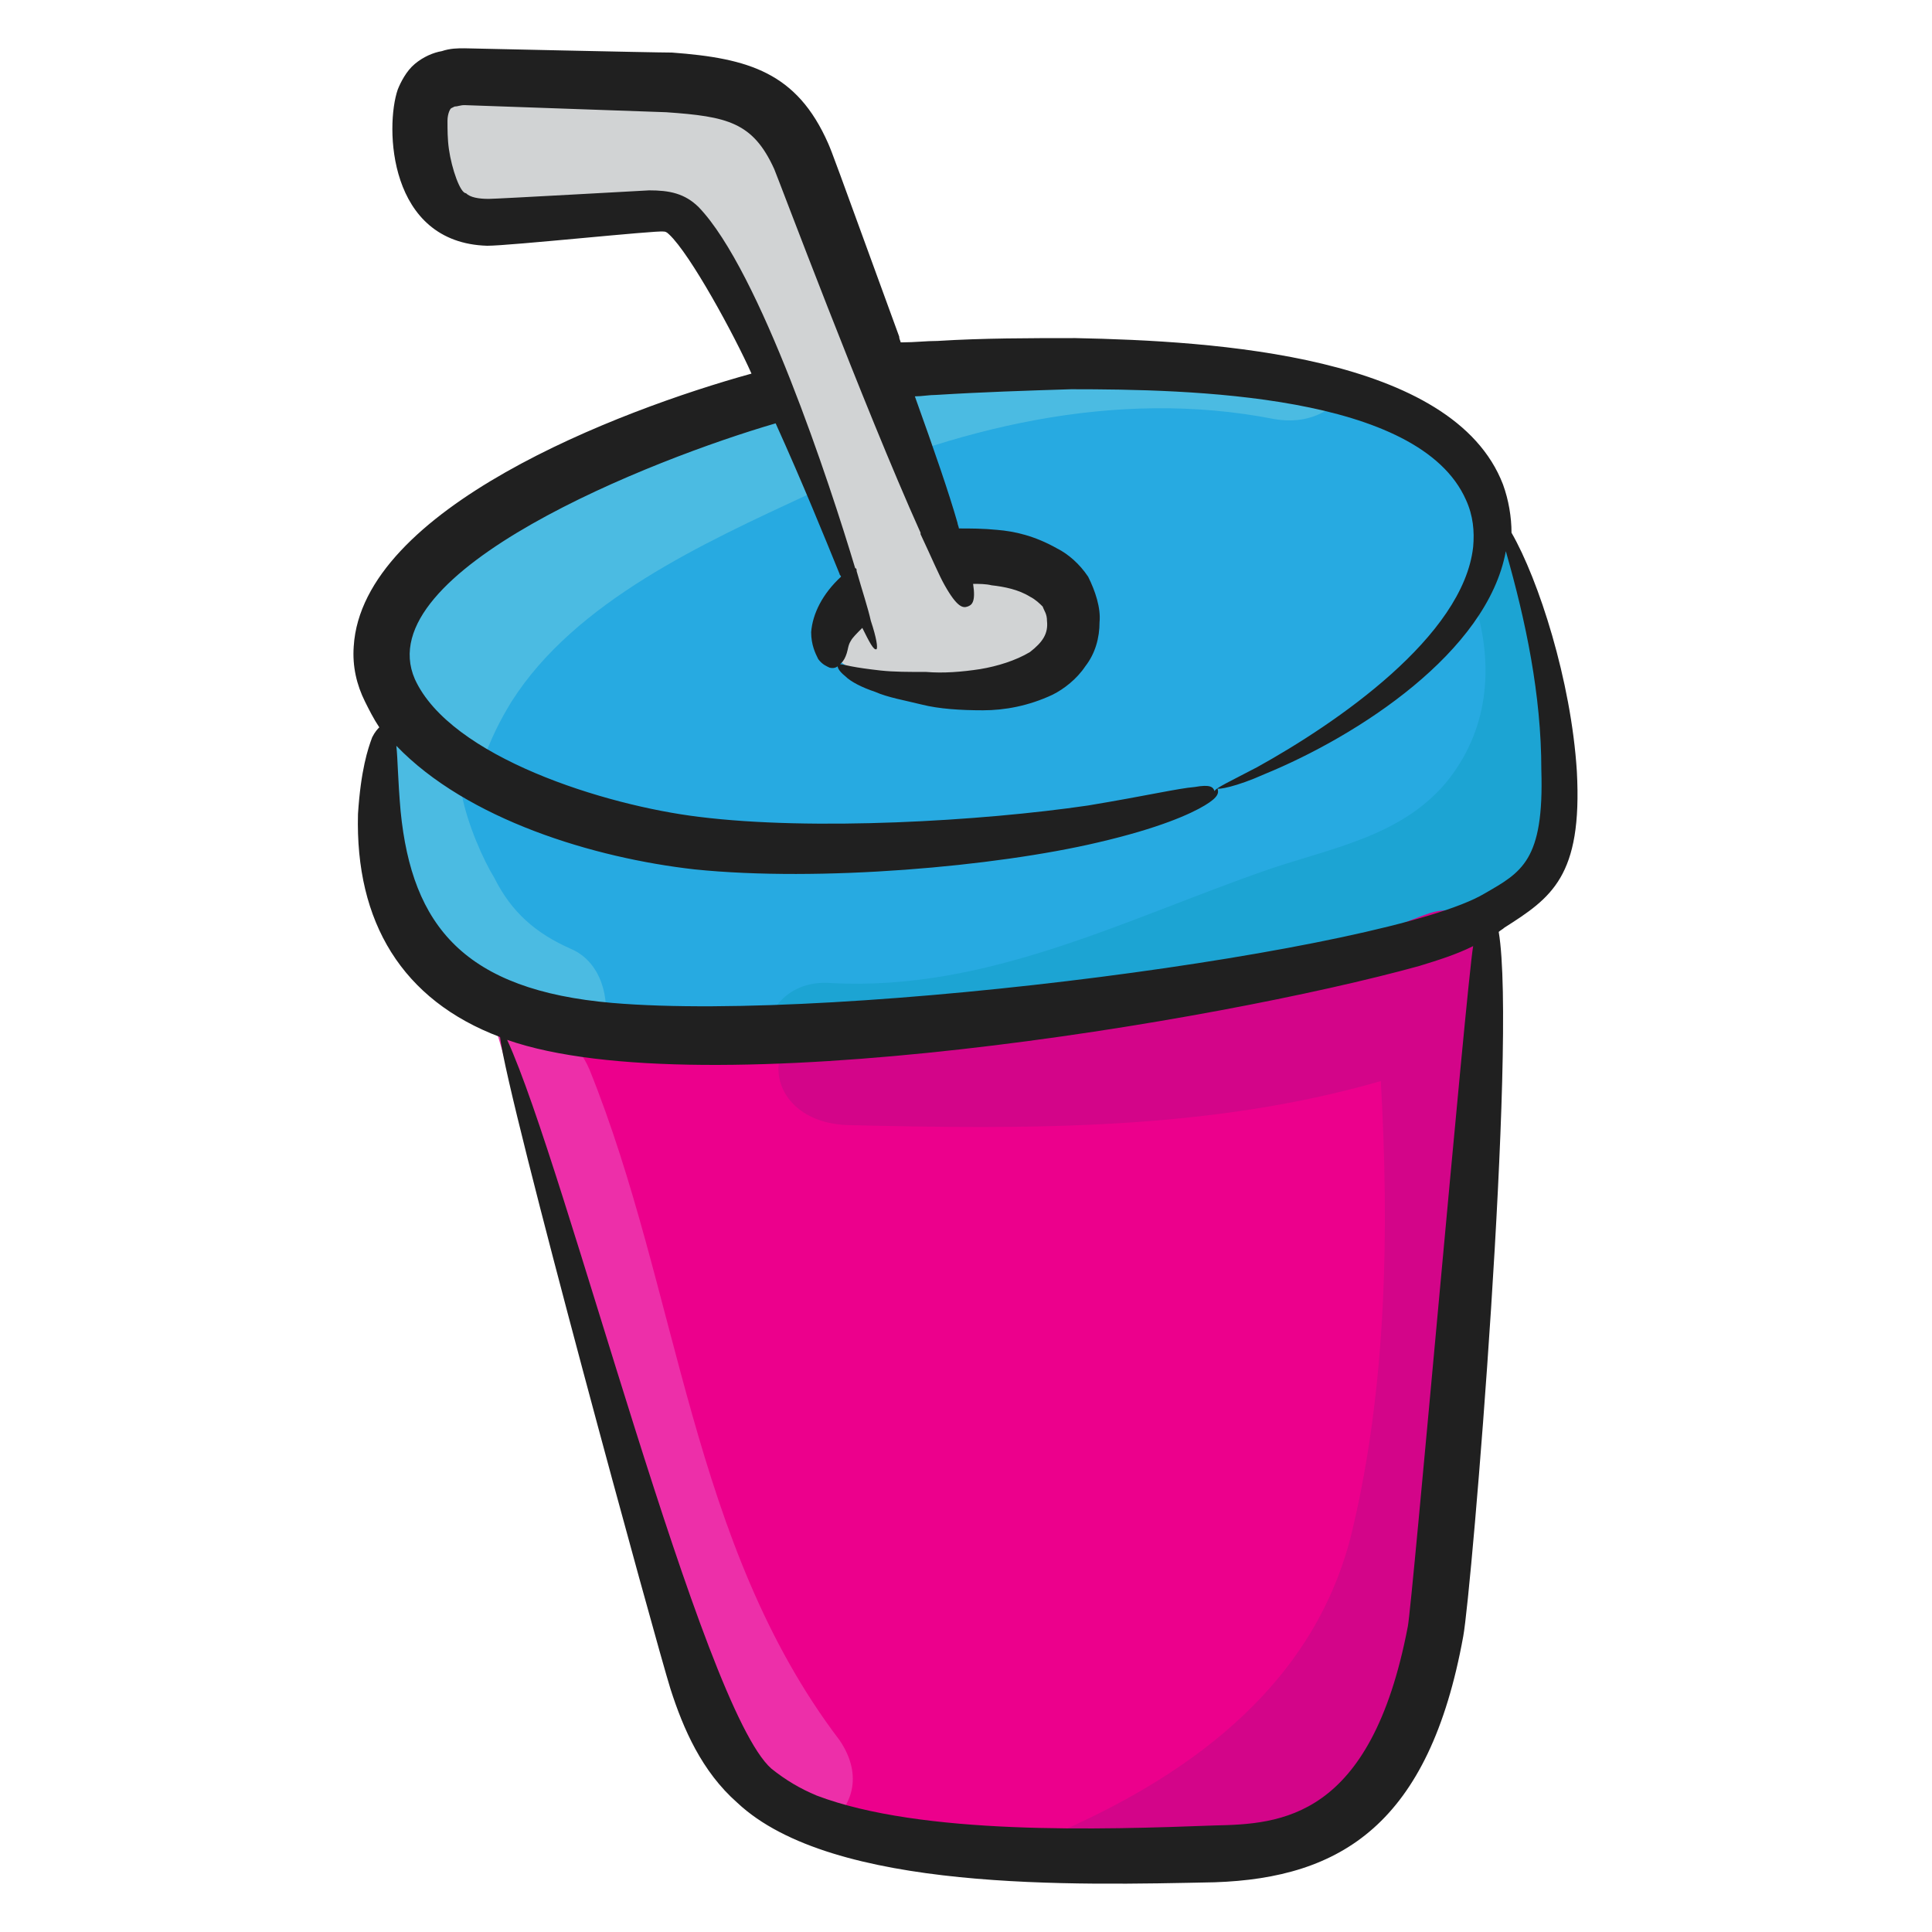 <svg id="Layer_1" enable-background="new 0 0 136 136" height="512" viewBox="0 0 136 136" width="512" xmlns="http://www.w3.org/2000/svg"><g><g><path d="m104.3 64.2v.8c-.3 15.6-1.8 26.8-2.6 40.4-.4 7.4-1.1 14.8-5.7 20.7-1 1.3-2.2 2.5-4 3.3-2.1.9-4.6 1.1-7 1.2-3.4.1-7.8.2-12.3.1-5.2-.2-10.5-.7-14.5-1.9-.6-.2-1.1-.4-1.6-.6-6-2.5-7.6-7.7-9-12.5-3.9-13.3-8.1-27.6-12.6-43.1l2.7-.3 62-7.4 3.5-.4z" fill="#ec008c"/></g><g><path d="m109.4 59.3c-.2.8-.5 1.6-1 2.3-.4.6-1 1.1-1.7 1.6-.4.3-.7.5-1.1.8-4 2.5-8.3 2.9-12.7 3.9-4.9 1.1-9.9 2-14.9 2.8-8 1.2-16.1 1.9-24.2 2.1-1.9.1-3.8.1-5.8.1-1.8 0-3.6-.1-5.4-.3-4.9-.5-9.7-1.9-12.7-5.6-3.4-4.3-3.4-10.4-2.6-15.8l1.8-.3 7-1.3 69.2-12.6.5-.1c1.9 4.5 3.2 9.3 3.8 14.2.3 2.6.4 5.5-.2 8.2z" fill="#27aae1"/></g><g><path d="m85.8 55.6c-7.1 2.6-14.7 3.4-22.2 3.9-9.8.6-20.4.3-29.1-4.6-.3-.1-.5-.3-.8-.4-2.1-1.3-3.6-2.5-4.7-3.7-1.6-1.9-2.2-3.7-2-5.5.4-3.4 3.9-6.7 8.5-9.5 9.2-5.6 23.2-9.4 29-9.8 6.5-.4 20.5-1 30.3 1.7 4 1.1 7.2 2.8 8.9 5.3.9 1.3 1.3 2.6 1.5 3.9.7 8.2-12.6 16.2-19.4 18.7z" fill="#27aae1"/></g><g><path d="m59.2 46.6c1.6 1.3 5 1.6 6.4 1.7 4.1.4 9.8-.4 10.1-4.5.4-4.9-7.2-5.3-10.5-4.4-2.2.6-6.2 2.7-6.8 5.2-.1.9.2 1.5.8 2z" fill="#d1d3d4"/></g><g><path d="m94.8 27.6c-1.1 1.4-2.8 2.3-5.1 1.9-11.2-2.2-22.6.6-32.8 5.3-7.3 3.4-16.4 7.5-20.9 14.6-.8 1.3-1.5 2.7-2 4.2-.1.3-.2.5-.3.8-.3.6-.7 1.1-1.2 1.5.4 2.1 1.5 4.6 2.3 5.9 1.2 2.4 2.9 3.9 5.4 5 2.1.9 2.8 3.5 2.3 5.6-4.9-.5-9.7-1.9-12.7-5.6-3.4-4.3-3.4-10.4-2.6-15.8l1.8-.3c-1.6-1.9-2.2-3.7-2-5.5 2.2-3.7 5.1-6.9 8.5-9.5 9.2-5.6 23.2-9.4 29-9.8 6.5-.4 20.6-1.1 30.3 1.7z" fill="#4bbbe2"/></g><g><path d="m109.4 59.3c-.2.8-.5 1.6-1 2.3-.4.6-1 1.1-1.7 1.6-.4.3-.7.5-1.1.8-4 2.5-8.3 2.9-12.7 3.9-4.9 1.1-9.9 2-14.9 2.8-8 1.2-16.1 1.9-24.2 2.1.4-2.1 2-3.8 4.7-3.6 11 .6 20.7-4.5 30.8-8 4.4-1.5 9.2-2.3 12.4-6 3.1-3.7 3.5-8.3 2.1-12.8-.8-2.5.4-4.5 2.1-5.4 1.9 4.5 3.2 9.3 3.8 14.2.2 2.5.3 5.4-.3 8.1z" fill="#1ca4d3"/></g><g><path d="m58.1 128.6c-.6-.2-1.1-.4-1.6-.6-6-2.5-7.6-7.7-9-12.5-3.9-13.3-8.1-27.6-12.6-43.1l2.7-.3c1.6.3 3.1 1.3 3.9 3.2 6.3 15.6 7.1 33.4 17.6 47.2 1.7 2.5.9 4.8-1 6.1z" fill="#ed2fa9"/></g><g><path d="m104.2 64.9c-.3 15.6-1.8 26.8-2.6 40.4-.4 7.4-1.1 14.8-5.7 20.7-1 1.3-2.2 2.5-4 3.3-2.1.9-4.6 1.1-7 1.2-3.4.1-7.8.2-12.3.1.4-.7 1.1-1.3 2.1-1.7 9.5-4.2 18-10.6 20.5-21.2 2.4-10.1 2.6-21 2-31.6-12.1 3.5-24.9 3.4-37.5 3.1-6.4-.2-6.6-7.6-.2-7.4 13.5.3 27.3-2 40-7.1.3-.1.5-.2.8-.3 1-.4 1.9-.4 2.7-.1.5.2.9.4 1.2.6z" fill="#d30589"/></g><g><path d="m61.7 45.6c-2.7-6.9-7.3-21.7-12.9-29.3-.4-.5-.8-1.1-1.4-1.3-.5-.2-1.1-.2-1.7-.1-3.2.2-6.5.5-9.7.7-1.7.1-3.6.2-4.8-1.1-1.3-1.5-2.4-6.9-.6-8.5 1.1-1 3.5-.5 4.8-.5 2.2 0 4.5.1 6.7.1 2.5 0 5 .1 7.5.5 1.3.2 2.7.5 3.8 1.2 1.6 1 2.7 2.8 3.3 4.6 1.9 5.3 9.8 25.5 11.5 30.8" fill="#d1d3d4"/></g><path d="m111 54.3c-.4-6.4-2.7-13.5-4.6-16.8 0-1.1-.2-2.3-.6-3.4-3.5-9.1-20.3-10.1-30.1-10.3-3.2 0-6.5 0-9.7.2-.8 0-1.6.1-2.5.1h-.1c0-.1-.1-.2-.1-.4-4.7-12.9-4.7-12.9-5-13.6-2.2-5-5.6-6-11-6.4-1.3 0-14.5-.3-14.6-.3-.5 0-1 0-1.6.2-.6.1-1.3.4-1.9.9s-1 1.3-1.2 1.8c-.9 2.6-.7 10.8 6.3 11 1.6 0 12-1.1 12.4-1 .1 0 .2 0 .4.2 1.5 1.4 4.6 7.1 5.8 9.8-9.4 2.6-27.4 9.5-28 19.2-.1 1.4.2 2.7.8 3.9.3.6.6 1.2 1 1.8-.1.1-.3.3-.5.7-.3.8-.8 2.3-1 5.4-.2 7.6 3.1 13.1 10 15.7.5 4.4 11 42.7 12 45.9.9 2.8 2.2 5.8 4.7 8 6.7 6.3 23.8 5.8 33.6 5.6 8.9-.3 15.1-4.1 17.5-17.3.6-3.2 3.8-41.9 2.5-49.6.1-.1.3-.2.4-.3 3.3-2.1 5.5-3.6 5.1-11zm-56.4-24.5c1.9 4.2 3.4 7.9 4.5 10.6 0 .1.1.1.1.2-1.3 1.2-2 2.6-2.1 3.9 0 .9.3 1.5.5 1.9.3.4.6.5.8.6.4.1.6-.1.8-.3s.3-.4.4-.7.1-.6.3-.9c.1-.2.4-.5.8-.9.5 1 .8 1.6 1 1.5.1-.1 0-.8-.4-2-.2-.9-.6-2.1-1-3.5 0-.1 0-.2-.1-.2-1.8-6-6.7-20.9-11-25.4-1-1-2.1-1.2-3.5-1.2-.1 0-10.7.6-11.3.6-.7 0-1.3-.1-1.6-.4-.4 0-1-1.7-1.2-3.1-.1-.7-.1-1.4-.1-2 0-.5.2-.9.3-.9 0 0 0 0 .2-.1.2 0 .4-.1.7-.1.1 0 14.1.5 14.2.5 4.3.3 6.1.7 7.6 4 .3.7 6.3 16.7 10.3 25.6v.1c.8 1.7 1.3 2.9 1.7 3.6.9 1.6 1.3 1.6 1.6 1.5s.6-.3.4-1.6c.4 0 .9 0 1.3.1.9.1 1.9.3 2.7.8.4.2.7.5.9.7.1.3.3.5.3 1 .1.9-.3 1.5-1.2 2.2-1 .6-2.3 1-3.5 1.2-1.3.2-2.6.3-3.8.2-1.2 0-2.3 0-3.2-.1s-1.6-.2-2.1-.3-.8-.2-.9-.1 0 .4.5.8c.4.4 1.2.8 2.1 1.1.9.4 2.1.6 3.3.9s2.7.4 4.3.4c1.5 0 3.2-.3 4.9-1.1.8-.4 1.7-1.1 2.3-2 .7-.9 1-2 1-3.1.1-1-.3-2.2-.8-3.2-.6-.9-1.4-1.6-2.2-2-1.6-.9-3-1.2-4.2-1.3-1-.1-1.9-.1-2.7-.1 0-.1-.1-.3-.1-.4-.6-2.1-1.6-5-3-8.9.5 0 1-.1 1.5-.1 3.2-.2 6.3-.3 9.5-.4 8.3 0 24.5.3 27.8 7.8.5 1.1.6 2.2.5 3.3-.7 6.3-9.6 12.4-15.2 15.5-1.9 1-3 1.5-3 1.7-.1-.3-.3-.5-1.4-.3-1.2.1-3.3.6-7.5 1.3-7.5 1.1-19.4 1.8-27.4.8-6.6-.8-17.5-4.2-20-9.7-3.3-7.6 16.8-15.5 25.4-18zm44.5 84.7c-2.6 13.6-9 13.9-13.6 14-8 .3-20.6.7-28-2.1-1.2-.5-2.2-1.1-3.2-1.9-4.9-4.3-14.5-42.4-18.6-51.3 13.7 4.8 50.1-1.3 64.2-5.2 1.3-.4 2.6-.8 3.8-1.4-.5 3-4.3 46.5-4.6 47.9zm5.4-51.6c-6.7 4-45 9.1-61.4 7.7-10.4-.9-14.1-5.4-14.9-13.5-.2-2.3-.2-3.7-.3-4.6 5 5.2 13.9 7.9 21 8.7 8.8.9 21.2-.2 28.4-1.9 4.3-1 6.5-2 7.5-2.6s1-.9.9-1.2c0 .1 1.3-.1 3.3-1 6.6-2.7 15.7-8.6 17-15.7 1.4 4.9 2.5 10.1 2.5 15.4.2 6.4-1.4 7.2-4 8.7z" fill="#202020"/></g></svg>